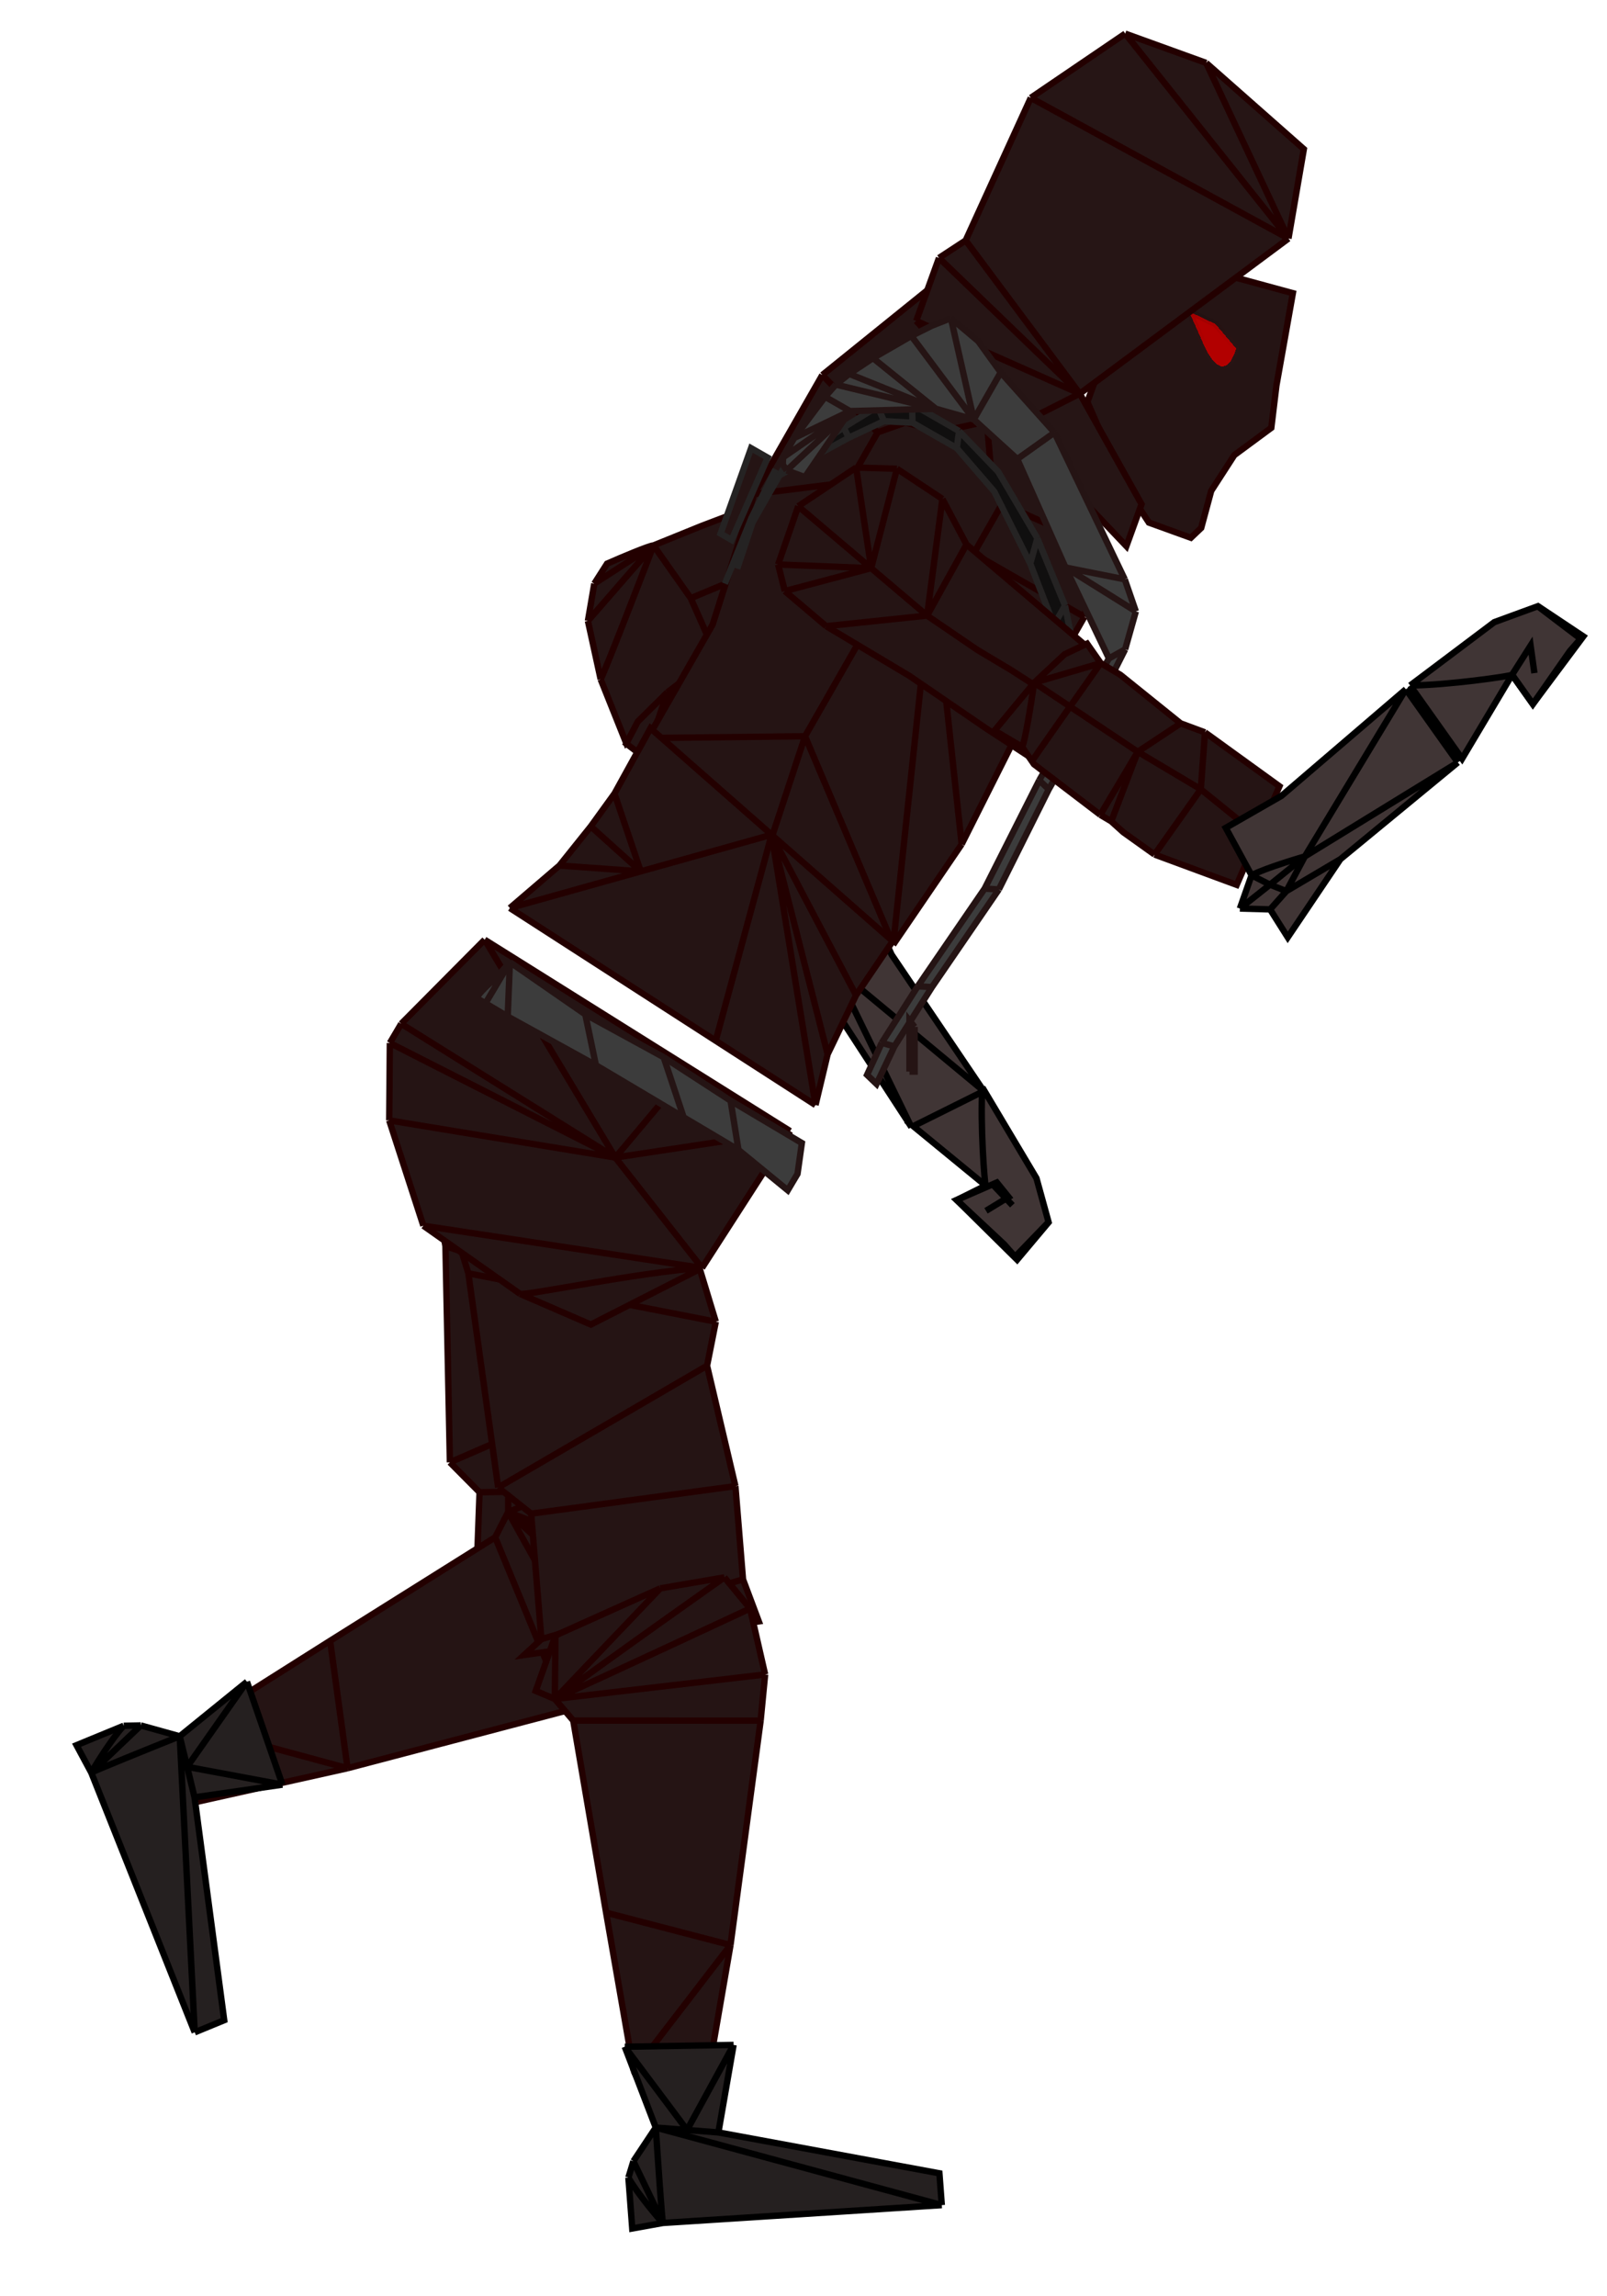 <svg width="252" height="360" viewBox="0 0 252 360" fill="none" xmlns="http://www.w3.org/2000/svg">
<path d="M108.66 254.917L106.981 248.083L107.514 233.429L105.323 214.16L107.495 207.467L104.23 189.228L110.585 173.449L61.467 170L63.294 176.231L68.678 188.935L69.854 195.374L70.549 229.262L75.199 233.946L74.481 253.673L71.51 255.822L108.66 254.917Z" fill="#251414"/>
<path d="M106.981 248.083L108.66 254.917L71.51 255.822L74.481 253.673M106.981 248.083L107.514 233.429M106.981 248.083L74.481 253.673M107.514 233.429L105.323 214.16M107.514 233.429L75.199 233.946M105.323 214.16L107.495 207.467M105.323 214.16L70.549 229.262M107.495 207.467L104.23 189.228M107.495 207.467L69.854 195.374M104.23 189.228L110.585 173.449M104.23 189.228L68.678 188.935M110.585 173.449L61.467 170L63.294 176.231L68.678 188.935M110.585 173.449L68.678 188.935M68.678 188.935L69.854 195.374M69.854 195.374L70.549 229.262M70.549 229.262L75.199 233.946M75.199 233.946L74.481 253.673" stroke="#230000"/>
<path d="M88.836 268.183L95.791 266.078L104.45 259.953L107.435 254.377L102.017 245.737L88.922 233.347L79.713 233.798L79.678 237.05L77.649 241.011L51.767 257.242L30.471 270.699L27.554 273.983L31.038 282.447L54.501 277.215L88.836 268.183Z" fill="#251414"/>
<path d="M31.038 282.447L27.554 273.983L30.471 270.699M31.038 282.447L30.471 270.699M31.038 282.447L54.501 277.215M88.836 268.183L95.791 266.078M88.836 268.183L54.501 277.215M88.836 268.183L77.649 241.011M95.791 266.078L79.678 237.05M95.791 266.078L104.45 259.953M79.678 237.05L77.649 241.011M79.678 237.05L79.713 233.798L88.922 233.347M79.678 237.05C88.508 245.29 104.45 259.953 104.45 259.953M79.678 237.05C88.77 242.518 107.435 254.377 107.435 254.377M79.678 237.05L102.017 245.737M79.678 237.05L88.922 233.347M77.649 241.011L51.767 257.242M51.767 257.242L30.471 270.699M51.767 257.242L54.501 277.215M30.471 270.699L54.501 277.215M104.45 259.953L107.435 254.377M107.435 254.377L102.017 245.737M102.017 245.737L88.922 233.347" stroke="#230000"/>
<path d="M12 273.604L14.316 277.916L30.535 318.622L35.158 316.719L30.506 281.78L44.287 279.791L38.725 263.654L28.186 272.205L22.08 270.507L19.398 270.558L12 273.604Z" fill="#252020"/>
<path d="M14.316 277.916L12 273.604L19.398 270.558M14.316 277.916L30.535 318.622M14.316 277.916C14.537 277.403 17.518 272.561 19.398 270.558M14.316 277.916L22.08 270.507M14.316 277.916C14.643 277.66 23.545 274.066 28.186 272.205M30.535 318.622L35.158 316.719L30.506 281.78M30.535 318.622L28.186 272.205M30.506 281.78L44.287 279.791M30.506 281.78L29.346 276.992M44.287 279.791L38.725 263.654M44.287 279.791L29.346 276.992M38.725 263.654L28.186 272.205M38.725 263.654L29.346 276.992M28.186 272.205L22.08 270.507M28.186 272.205L29.346 276.992M19.398 270.558L22.08 270.507" stroke="black"/>
<path d="M143.426 97.344L135.405 96.381L112.219 102.575L98.194 116.5L94.194 106.5L92.194 97.344L93.194 91.5L95.194 88.368C97.361 87.415 101.852 85.509 102.484 85.509L109.955 82.479L123.577 77.287L137.423 71L145.635 68.807L149.662 70.319L155.366 78.11L155.178 89.029L151.38 94.184L143.426 97.344Z" fill="#251414"/>
<path d="M135.405 96.381L143.426 97.344M135.405 96.381L112.219 102.575M135.405 96.381L129.764 84.95M129.764 84.95L120.844 88.368L115.305 90.882L108.318 93.784M129.764 84.95L143.426 97.344M129.764 84.95C130.434 84.771 135.435 83.435 140.874 81.982M129.764 84.95L137.423 71M143.426 97.344L151.38 94.184M151.38 94.184L155.178 89.029M151.38 94.184L140.874 81.982M155.366 78.11L155.178 89.029M155.366 78.11L149.662 70.319M155.366 78.11C152.442 78.891 144.851 80.92 140.874 81.982M155.178 89.029L140.874 81.982M108.318 93.784L112.219 102.575M108.318 93.784L102.484 85.509M112.219 102.575L98.194 116.5L94.194 106.5M149.662 70.319L145.635 68.807M149.662 70.319L140.874 81.982M145.635 68.807L137.423 71M145.635 68.807L140.874 81.982M137.423 71L123.577 77.287L109.955 82.479L102.484 85.509M102.484 85.509C101.852 85.509 97.361 87.415 95.194 88.368L93.194 91.5M102.484 85.509C100.054 91.84 94.994 104.9 94.194 106.5M102.484 85.509L92.194 97.344M102.484 85.509L93.194 91.5M93.194 91.5L92.194 97.344M92.194 97.344L94.194 106.5" stroke="#230000"/>
<path d="M127.518 123.443L130.817 128.48L135.052 141.54L127.195 144.581L119.339 147.622L111.364 135.611L110.104 131.745L102.886 122.008L101.171 118.843L98.206 116.582L100.013 113.129L104.652 108.539L112.39 102.638L114.782 107.05L116.978 108.682L117.42 109.011L124.934 119.725L125.887 121.484L127.518 123.443Z" fill="#251414"/>
<path d="M111.364 135.611L110.104 131.745M111.364 135.611L119.339 147.622L127.195 144.581M111.364 135.611L120.304 135.316M130.817 128.48L127.518 123.443L125.887 121.484M130.817 128.48L135.052 141.54L127.195 144.581M130.817 128.48L120.304 135.316M110.104 131.745L102.886 122.008L101.171 118.843M110.104 131.745L114.823 125.206M124.934 119.725L117.42 109.011L116.978 108.682M124.934 119.725L125.887 121.484M124.934 119.725C124.582 119.916 118.194 123.379 114.823 125.206M101.171 118.843L98.206 116.582L100.013 113.129L104.652 108.539M101.171 118.843L104.652 108.539M101.171 118.843C106.102 115.639 116.167 109.122 116.978 108.682M114.782 107.05L112.39 102.638L104.652 108.539M114.782 107.05C113.998 107.475 107.702 108.22 104.652 108.539M114.782 107.05L116.978 108.682M104.652 108.539L114.823 125.206M114.823 125.206L120.304 135.316M114.823 125.206L125.887 121.484M120.304 135.316L127.195 144.581" stroke="#230000"/>
<path d="M150.028 188.132L154.569 185.872L142.698 176.133L154.049 170.483L162.53 184.713L164.437 191.622L159.503 197.496L150.028 188.132Z" fill="#403535"/>
<path d="M154.569 185.872L150.028 188.132L159.503 197.496L164.437 191.622L162.53 184.713L154.049 170.483M154.569 185.872L142.698 176.133L154.049 170.483M154.569 185.872C154.385 185.515 153.693 176.063 154.049 170.483" stroke="black"/>
<path d="M164.388 191.635L159.182 197.028L157.464 195.081L150.028 188.132L156.316 185.388L158.161 187.671L154.619 189.825" stroke="black"/>
<path d="M155.66 185.68L158.756 188.958" stroke="black"/>
<path d="M125.48 143.552L128.396 143.012L135.667 140.514L139.814 149.661L154.271 171.052L142.92 176.701L129.847 156.611L118.855 146.64L123.163 144.81L125.48 143.552Z" fill="#403535"/>
<path d="M142.92 176.701L130.626 151.431M142.92 176.701L129.847 156.611M142.92 176.701L154.271 171.052M130.626 151.431C130.626 151.431 129.393 145.43 128.396 143.012M130.626 151.431L125.69 147.722M130.626 151.431L154.271 171.052M128.396 143.012L125.48 143.552L123.163 144.81M128.396 143.012L135.667 140.514L139.814 149.661L154.271 171.052M125.69 147.722L123.163 144.81M125.69 147.722L129.847 156.611M123.163 144.81L118.855 146.64L129.847 156.611" stroke="black"/>
<path d="M118.986 254.193L116.514 247.605L115.32 232.99L110.877 214.113L112.246 207.21L106.859 189.482L111.313 173.065L63 171L64.678 181.391L71.519 193.374L73.444 199.629L78.121 233.2L83.29 237.305L84.897 256.979L82.201 259.463L118.986 254.193Z" fill="#251414"/>
<path d="M116.514 247.605L118.986 254.193L82.201 259.463L84.897 256.979M116.514 247.605L115.32 232.99M116.514 247.605L84.897 256.979M115.32 232.99L110.877 214.113M115.32 232.99L83.29 237.305M110.877 214.113L112.246 207.21M110.877 214.113L78.121 233.2M112.246 207.21L106.859 189.482M112.246 207.21L73.444 199.629M106.859 189.482L111.313 173.065M106.859 189.482L71.519 193.374M111.313 173.065L63 171L64.678 181.391L71.519 193.374M111.313 173.065L71.519 193.374M71.519 193.374L73.444 199.629M73.444 199.629L78.121 233.2M78.121 233.2L83.29 237.305M83.29 237.305L84.897 256.979" stroke="#230000"/>
<path d="M119.279 269.75L119.982 262.518L117.617 252.178L113.598 247.295L103.546 249.014L87.102 256.402L84.011 265.088L87.005 266.36L89.894 269.744L95.044 299.857L99.374 324.674L101.3 328.623L110.453 328.625L114.552 304.937L119.279 269.75Z" fill="#251414"/>
<path d="M110.453 328.625L101.3 328.623L99.374 324.674M110.453 328.625L99.374 324.674M110.453 328.625L114.552 304.937M119.279 269.75L119.982 262.518M119.279 269.75L114.552 304.937M119.279 269.75L89.894 269.744M119.982 262.518L87.005 266.36M119.982 262.518L117.617 252.178M87.005 266.36L89.894 269.744M87.005 266.36L84.011 265.088L87.102 256.402M87.005 266.36C97.987 261.334 117.617 252.178 117.617 252.178M87.005 266.36C95.524 260.035 113.598 247.295 113.598 247.295M87.005 266.36L103.546 249.014M87.005 266.36L87.102 256.402M89.894 269.744L95.044 299.857M95.044 299.857L99.374 324.674M95.044 299.857L114.552 304.937M99.374 324.674L114.552 304.937M117.617 252.178L113.598 247.295M113.598 247.295L103.546 249.014M103.546 249.014L87.102 256.402" stroke="#230000"/>
<path d="M99.143 349.372L103.96 348.507L147.689 345.708L147.313 340.722L112.654 334.312L115.036 320.594L97.97 320.879L102.832 333.549L99.324 338.828L98.541 341.394L99.143 349.372Z" fill="#252020"/>
<path d="M103.96 348.507L99.143 349.372L98.541 341.394M103.96 348.507L147.689 345.708M103.96 348.507C103.542 348.137 99.862 343.802 98.541 341.394M103.96 348.507L99.324 338.828M103.96 348.507C103.819 348.116 103.162 338.539 102.832 333.549M147.689 345.708L147.313 340.722L112.654 334.312M147.689 345.708L102.832 333.549M112.654 334.312L115.036 320.594M112.654 334.312L107.743 333.931M115.036 320.594L97.97 320.879M115.036 320.594L107.743 333.931M97.97 320.879L102.832 333.549M97.97 320.879L107.743 333.931M102.832 333.549L99.324 338.828M102.832 333.549L107.743 333.931M98.541 341.394L99.324 338.828" stroke="black"/>
<path d="M61.135 163.518L62.913 160.503L76.002 147.326L108.218 167.504L123.903 177.327L110.084 198.782L92.657 207.658L81.559 202.852L66.388 192.16L61.034 175.65L61.135 163.518Z" fill="#251414"/>
<path d="M61.135 163.518L62.913 160.503M61.135 163.518L61.034 175.65M61.135 163.518L96.493 181.475M62.913 160.503L76.002 147.326M62.913 160.503L96.493 181.475M76.002 147.326L108.218 167.504M76.002 147.326L96.493 181.475M110.084 198.782L123.903 177.327M110.084 198.782L92.657 207.658L81.559 202.852M110.084 198.782L96.493 181.475M110.084 198.782C100.42 199.418 82.299 203.172 81.559 202.852M110.084 198.782L66.388 192.16M123.903 177.327L108.218 167.504M123.903 177.327L96.493 181.475M81.559 202.852L66.388 192.16M61.034 175.65L66.388 192.16M61.034 175.65L96.493 181.475M108.218 167.504L96.493 181.475" stroke="#230000"/>
<path d="M154.744 66.063L172.113 85.726L170.046 96.708L159.121 115.803L150.802 132.358L140.065 148.104L120.817 131.908L101.569 115.711L111.749 97.918L118.271 77.455L128.948 58.794L146.072 44.973L154.744 66.063Z" fill="#251414"/>
<path d="M154.744 66.063L172.113 85.726M154.744 66.063L146.072 44.973M154.744 66.063L147.487 67.672M154.744 66.063L155.422 73.94M172.113 85.726L170.046 96.708M172.113 85.726L157.156 78.964M170.046 96.708L159.121 115.803M170.046 96.708L152.686 86.776M150.802 132.358L140.065 148.104M150.802 132.358L159.121 115.803M150.802 132.358L146.235 89.997M140.065 148.104L146.235 89.997M140.065 148.104L120.817 131.908M140.065 148.104L126.242 115.426M101.569 115.711L111.749 97.918L118.271 77.455M101.569 115.711L120.817 131.908M101.569 115.711L126.242 115.426M146.072 44.973L128.948 58.794M146.072 44.973L141.968 66.243M118.271 77.455L128.948 58.794M118.271 77.455L133.157 75.603M128.948 58.794L137.626 67.791M159.121 115.803L146.235 89.997M133.157 75.603L132.781 82.3L136.065 87.635L140.643 90.255M133.157 75.603L137.626 67.791M147.487 67.672L141.968 66.243M147.487 67.672L152.065 70.291L155.422 73.94M141.968 66.243L137.626 67.791M155.422 73.94L157.156 78.964M157.156 78.964L152.686 86.776M152.686 86.776L146.235 89.997M146.235 89.997L140.643 90.255M140.643 90.255L126.242 115.426M120.817 131.908L126.242 115.426" stroke="#230000"/>
<path d="M129.784 165.283L127.881 173.244L112.232 163.159L79.953 142.357L87.731 135.692L92.641 129.562L96.361 124.417L102.007 114.175L120.997 130.866L139.987 147.556L134.241 156.027L129.784 165.283Z" fill="#251414"/>
<path d="M79.953 142.357L87.731 135.692M79.953 142.357L112.232 163.159M79.953 142.357L100.475 136.611M127.881 173.244L129.784 165.283M127.881 173.244L112.232 163.159M127.881 173.244L120.997 130.866M129.784 165.283L134.241 156.027M129.784 165.283L120.997 130.866M134.241 156.027L139.987 147.556L120.997 130.866M134.241 156.027L120.997 130.866M87.731 135.692L92.641 129.562M87.731 135.692L100.475 136.611M96.361 124.417L102.007 114.175L120.997 130.866M96.361 124.417L92.641 129.562M96.361 124.417L100.475 136.611M92.641 129.562L100.475 136.611M120.997 130.866L112.232 163.159M120.997 130.866L100.475 136.611" stroke="#230000"/>
<g filter="url(#filter0_d_169_546)">
<path d="M122.244 70.512L122.989 69.21L132.295 63.013L137.63 59.728L143.026 59.359L150.404 63.58L156.54 69.971L162.674 80.393L167.01 90.939L169.113 101.358L167.127 104.83L165.272 93.976L161.556 84.362L155.918 73.072L150.03 66.247L143.086 62.274L138.621 62.024L133.1 64.626L122.244 70.512Z" fill="#100F0F"/>
<path d="M119.513 75.285L122.989 69.21L132.295 63.013M119.513 75.285L122.244 70.512L133.1 64.626M119.513 75.285L118.023 77.889L115.601 85.144M150.03 66.247L150.404 63.58M150.03 66.247L143.086 62.274M150.03 66.247L155.918 73.072L161.556 84.362M150.404 63.58L143.026 59.359M150.404 63.58L156.54 69.971L162.674 80.393M162.674 80.393L161.556 84.362M162.674 80.393L167.01 90.939M161.556 84.362L165.272 93.976M143.086 62.274L143.026 59.359M143.086 62.274L138.621 62.024M167.01 90.939L169.113 101.358L167.127 104.83L165.272 93.976M167.01 90.939L165.272 93.976M143.026 59.359L137.63 59.728M132.295 63.013L137.63 59.728M132.295 63.013L133.1 64.626M133.1 64.626L138.621 62.024M137.63 59.728L138.621 62.024" stroke="#252323"/>
</g>
<g filter="url(#filter1_d_169_546)">
<path d="M113.677 87.5L117.838 77.207L121.625 69.581" stroke="#252323"/>
</g>
<path d="M114.733 84.648L112.997 83.654L117.779 70.261L120.383 71.751L114.733 84.648Z" fill="#251414" stroke="#252323"/>
<g style="mix-blend-mode:darken" filter="url(#filter2_di_169_546)">
<path d="M173.049 64.656L167.516 52.021L176.019 28.511L199.738 34.963L197.158 49.449L196.358 56.071L190.556 60.353L186.934 65.956L185.364 71.768L183.743 73.308L177.161 70.928L173.049 64.656Z" fill="#251414"/>
<path d="M173.049 64.656L167.516 52.021L176.019 28.511L199.738 34.963L197.158 49.449L196.358 56.071L190.556 60.353L186.934 65.956L185.364 71.768L183.743 73.308L177.161 70.928L173.049 64.656Z" stroke="#230000"/>
</g>
<g filter="url(#filter3_dd_169_546)">
<path d="M192.2 49.325C190.285 50.216 188.483 45.396 188.483 45.396L186.452 40.827L190.615 42.806L193.844 46.623C193.844 46.623 193.319 48.803 192.2 49.325Z" fill="#B20000" shape-rendering="crispEdges"/>
<path d="M192.2 49.325C190.285 50.216 188.483 45.396 188.483 45.396L186.452 40.827L190.615 42.806L193.844 46.623C193.844 46.623 193.319 48.803 192.2 49.325Z" stroke="url(#paint0_linear_169_546)" shape-rendering="crispEdges"/>
</g>
<path d="M202.049 37.394L169.327 61.714L179.012 79.041L176.631 85.624L158.913 66.987L143.676 50.311L147.247 40.437L151.429 37.696L161.642 15.336L176.448 5.272L189.143 9.863L204.46 23.378L202.049 37.394Z" fill="#261515"/>
<path d="M169.327 61.714L202.049 37.394M169.327 61.714L179.012 79.041L176.631 85.624L158.913 66.987M169.327 61.714L143.676 50.311M169.327 61.714L147.247 40.437M169.327 61.714L151.429 37.696M169.327 61.714L158.913 66.987M202.049 37.394L161.642 15.336M202.049 37.394L176.448 5.272M202.049 37.394L189.143 9.863M202.049 37.394L204.46 23.378L189.143 9.863M189.143 9.863L176.448 5.272M176.448 5.272L161.642 15.336M161.642 15.336L151.429 37.696M151.429 37.696L147.247 40.437M147.247 40.437L143.676 50.311M143.676 50.311L158.913 66.987" stroke="#230000"/>
<g filter="url(#filter4_d_169_546)">
<path d="M126.218 70.802L123.366 69.746L122.746 68.816L122.809 67.699L124.547 64.661L129.388 58.214L131.063 56.292L133.173 54.619L136.895 52.14L142.912 48.67L146.138 47.06L149.116 45.883L153.393 49.482L156.925 54.383L165.355 63.814L176.382 86.829L178.116 91.853L176.438 97.806L172.155 106.3L164.458 119.754L156.635 135.44L146.146 150.753L140.25 160.052L137.456 165.942L135.968 164.515L138.266 159.493L143.914 150.628L154.403 135.315L162.97 118.326L170.915 104.439L173.895 99.231L167.08 84.963L159.523 67.966L152.704 61.761L146.752 60.084L133.294 60.449L126.218 70.802Z" fill="#3C3C3C"/>
<path d="M123.366 69.746L126.218 70.802L133.294 60.449M123.366 69.746L122.746 68.816L122.809 67.699M123.366 69.746L133.294 60.449M122.809 67.699L124.547 64.661M122.809 67.699L133.294 60.449M124.547 64.661L129.388 58.214M124.547 64.661L133.294 60.449M129.388 58.214L131.063 56.292M129.388 58.214L133.294 60.449M131.063 56.292L133.173 54.619M131.063 56.292L146.752 60.084M133.173 54.619L136.895 52.14M133.173 54.619L146.752 60.084M149.116 45.883L152.704 61.761M149.116 45.883L146.138 47.06L142.912 48.67M149.116 45.883L153.393 49.482L156.925 54.383M165.355 63.814L176.382 86.829M165.355 63.814L156.925 54.383M165.355 63.814L159.523 67.966M176.382 86.829L178.116 91.853M176.382 86.829L167.08 84.963M178.116 91.853L176.438 97.806M178.116 91.853L167.08 84.963M176.438 97.806L172.155 106.3M176.438 97.806L173.895 99.231M172.155 106.3L164.458 119.754M172.155 106.3L170.915 104.439M162.97 118.326L170.915 104.439M162.97 118.326L154.403 135.315M162.97 118.326L164.458 119.754M170.915 104.439L173.895 99.231M173.895 99.231L167.08 84.963M159.523 67.966L152.704 61.761M159.523 67.966L167.08 84.963M152.704 61.761L146.752 60.084M152.704 61.761L142.912 48.67M152.704 61.761L156.925 54.383M146.752 60.084L133.294 60.449M146.752 60.084L136.895 52.14M136.895 52.14L142.912 48.67M138.266 159.493L135.968 164.515L137.456 165.942L140.25 160.052M138.266 159.493L143.914 150.628M138.266 159.493L140.25 160.052M140.25 160.052L146.146 150.753M143.914 150.628L154.403 135.315M143.914 150.628L146.146 150.753M154.403 135.315L156.635 135.44M146.146 150.753L156.635 135.44M156.635 135.44L164.458 119.754" stroke="#251414"/>
</g>
<g filter="url(#filter5_d_169_546)">
<g filter="url(#filter6_d_169_546)">
<path d="M74.704 148.449C75.113 147.761 76.686 146.136 77.607 145.52L79.96 142.847L91.781 151.03L104.073 157.749L114.565 164.561L125.743 171.199L125.064 176.03L123.532 178.61L115.801 172.273L107.203 167.167L93.446 158.997L79.614 151.364L76.13 149.295L74.704 148.449Z" fill="#3C3C3C"/>
<path d="M79.96 142.847L77.607 145.52C76.686 146.136 75.113 147.761 74.704 148.449L76.13 149.295M79.96 142.847L91.781 151.03M79.96 142.847L79.614 151.364M79.96 142.847L76.13 149.295M79.614 151.364L76.13 149.295M79.614 151.364L93.446 158.997M107.203 167.167L93.446 158.997M107.203 167.167L115.801 172.273M107.203 167.167L104.073 157.749M104.073 157.749L91.781 151.03M104.073 157.749L114.565 164.561M93.446 158.997L91.781 151.03M114.565 164.561L125.743 171.199L125.064 176.03L123.532 178.61L115.801 172.273M114.565 164.561L115.801 172.273" stroke="#251414"/>
</g>
<path d="M143.419 164H142.619V156L143.419 157V164Z" fill="#1F1F1F"/>
<path d="M142.619 164H143.419V157M142.619 164V156L143.419 157M142.619 164C142.619 163.619 143.086 160.175 143.419 157" stroke="#251414"/>
</g>
<path d="M147.783 78.223L151.562 85.362L169.864 100.887L164.863 109.102L161.387 118.611L154.639 114.198L142.611 105.963L129.555 98.167L123.073 92.668L122.021 88.498L125.173 79.37L134.253 73.303L140.653 73.487L147.783 78.223Z" fill="#251414"/>
<path d="M151.562 85.362L147.783 78.223M151.562 85.362L169.864 100.887L164.863 109.102M151.562 85.362L145.382 96.512M145.382 96.512L153.274 101.894L158.497 105.013L164.863 109.102M145.382 96.512L147.783 78.223M145.382 96.512C144.854 96.064 140.906 92.715 136.612 89.073M145.382 96.512L129.555 98.167M147.783 78.223L140.653 73.487M140.653 73.487L134.253 73.303M140.653 73.487L136.612 89.073M125.173 79.37L134.253 73.303M125.173 79.37L122.021 88.498M125.173 79.37C127.481 81.328 133.474 86.411 136.612 89.073M134.253 73.303L136.612 89.073M164.863 109.102L161.387 118.611L154.639 114.198L142.611 105.963L129.555 98.167M122.021 88.498L123.073 92.668M122.021 88.498L136.612 89.073M123.073 92.668L129.555 98.167M123.073 92.668L136.612 89.073" stroke="#230000"/>
<path d="M176.151 130.474L181.052 133.971L193.932 138.726L197.285 130.997L200.637 123.268L188.956 114.82L185.143 113.406L175.702 105.804L172.609 103.964L170.468 100.911L166.945 102.578L162.173 107.03L155.968 114.526L160.281 117.093L161.824 119.352L162.135 119.807L172.54 127.743L174.259 128.766L176.151 130.474Z" fill="#251414"/>
<path d="M188.956 114.82L185.143 113.406M188.956 114.82L200.637 123.268L197.285 130.997M188.956 114.82L188.303 123.74M181.052 133.971L176.151 130.474L174.259 128.766M181.052 133.971L193.932 138.726L197.285 130.997M181.052 133.971L188.303 123.74M185.143 113.406L175.702 105.804L172.609 103.964M185.143 113.406L178.42 117.86M172.54 127.743L162.135 119.807L161.824 119.352M172.54 127.743L174.259 128.766M172.54 127.743C172.744 127.399 176.46 121.155 178.42 117.86M172.609 103.964L170.468 100.911L166.945 102.578L162.173 107.03M172.609 103.964L162.173 107.03M172.609 103.964C169.21 108.763 162.295 118.559 161.824 119.352M160.281 117.093L155.968 114.526L162.173 107.03M160.281 117.093C160.737 116.326 161.732 110.065 162.173 107.03M160.281 117.093L161.824 119.352M162.173 107.03L178.42 117.86M178.42 117.86L188.303 123.74M178.42 117.86L174.259 128.766M188.303 123.74L197.285 130.997" stroke="#230000"/>
<path d="M240.371 110.384L237.112 105.793L229.277 118.944L221.13 107.466L234.328 97.538L241.173 95.033L248.287 99.772L240.371 110.384Z" fill="#403535"/>
<path d="M237.112 105.793L240.371 110.384L248.287 99.772L241.173 95.033L234.328 97.538L221.13 107.466M237.112 105.793L229.277 118.944L221.13 107.466M237.112 105.793C236.776 106.012 227.032 107.43 221.13 107.466" stroke="black"/>
<path d="M241.196 95.084L247.862 100.143L246.166 102.085L240.371 110.385L238.416 107.63L237.112 105.793L240.017 101.22L240.615 105.529" stroke="black"/>
<path d="M194.43 142.438L196.261 137.22L192.215 129.786L200.956 124.771L220.46 108.057L228.606 119.535L210.189 134.703L201.937 146.95L199.173 142.571L194.43 142.438Z" fill="#403535"/>
<path d="M228.606 119.535L204.621 134.267M228.606 119.535L210.189 134.703M228.606 119.535L220.46 108.057M204.621 134.267C204.621 134.267 198.592 135.999 196.261 137.22M204.621 134.267L201.719 139.71M204.621 134.267L199.153 138.695M204.621 134.267L220.46 108.057M194.43 142.438L196.261 137.22M194.43 142.438L199.153 138.695M194.43 142.438L199.173 142.571M196.261 137.22L192.215 129.786L200.956 124.771L220.46 108.057M196.261 137.22L199.153 138.695M199.153 138.695L201.719 139.71M201.719 139.71L199.173 142.571M201.719 139.71L210.189 134.703M199.173 142.571L201.937 146.95L210.189 134.703" stroke="black"/>
<defs>
<filter id="filter0_d_169_546" x="111.126" y="58.85" width="62.514" height="55.438" filterUnits="userSpaceOnUse" color-interpolation-filters="sRGB">
<feFlood flood-opacity="0" result="BackgroundImageFix"/>
<feColorMatrix in="SourceAlpha" type="matrix" values="0 0 0 0 0 0 0 0 0 0 0 0 0 0 0 0 0 0 127 0" result="hardAlpha"/>
<feOffset dy="4"/>
<feGaussianBlur stdDeviation="2"/>
<feComposite in2="hardAlpha" operator="out"/>
<feColorMatrix type="matrix" values="0 0 0 0 0 0 0 0 0 0 0 0 0 0 0 0 0 0 0.25 0"/>
<feBlend mode="normal" in2="BackgroundImageFix" result="effect1_dropShadow_169_546"/>
<feBlend mode="normal" in="SourceGraphic" in2="effect1_dropShadow_169_546" result="shape"/>
</filter>
<filter id="filter1_d_169_546" x="109.213" y="69.359" width="16.859" height="26.329" filterUnits="userSpaceOnUse" color-interpolation-filters="sRGB">
<feFlood flood-opacity="0" result="BackgroundImageFix"/>
<feColorMatrix in="SourceAlpha" type="matrix" values="0 0 0 0 0 0 0 0 0 0 0 0 0 0 0 0 0 0 127 0" result="hardAlpha"/>
<feOffset dy="4"/>
<feGaussianBlur stdDeviation="2"/>
<feComposite in2="hardAlpha" operator="out"/>
<feColorMatrix type="matrix" values="0 0 0 0 0 0 0 0 0 0 0 0 0 0 0 0 0 0 0.25 0"/>
<feBlend mode="normal" in2="BackgroundImageFix" result="effect1_dropShadow_169_546"/>
<feBlend mode="normal" in="SourceGraphic" in2="effect1_dropShadow_169_546" result="shape"/>
</filter>
<filter id="filter2_di_169_546" x="162.978" y="24.907" width="41.333" height="54.276" filterUnits="userSpaceOnUse" color-interpolation-filters="sRGB">
<feFlood flood-opacity="0" result="BackgroundImageFix"/>
<feColorMatrix in="SourceAlpha" type="matrix" values="0 0 0 0 0 0 0 0 0 0 0 0 0 0 0 0 0 0 127 0" result="hardAlpha"/>
<feOffset dy="1"/>
<feGaussianBlur stdDeviation="2"/>
<feComposite in2="hardAlpha" operator="out"/>
<feColorMatrix type="matrix" values="0 0 0 0 1 0 0 0 0 1 0 0 0 0 1 0 0 0 1 0"/>
<feBlend mode="normal" in2="BackgroundImageFix" result="effect1_dropShadow_169_546"/>
<feBlend mode="normal" in="SourceGraphic" in2="effect1_dropShadow_169_546" result="shape"/>
<feColorMatrix in="SourceAlpha" type="matrix" values="0 0 0 0 0 0 0 0 0 0 0 0 0 0 0 0 0 0 127 0" result="hardAlpha"/>
<feOffset dx="3" dy="10"/>
<feGaussianBlur stdDeviation="2.65"/>
<feComposite in2="hardAlpha" operator="arithmetic" k2="-1" k3="1"/>
<feColorMatrix type="matrix" values="0 0 0 0 0 0 0 0 0 0 0 0 0 0 0 0 0 0 0.25 0"/>
<feBlend mode="normal" in2="shape" result="effect2_innerShadow_169_546"/>
</filter>
<filter id="filter3_dd_169_546" x="181.446" y="39.795" width="16.944" height="18.14" filterUnits="userSpaceOnUse" color-interpolation-filters="sRGB">
<feFlood flood-opacity="0" result="BackgroundImageFix"/>
<feColorMatrix in="SourceAlpha" type="matrix" values="0 0 0 0 0 0 0 0 0 0 0 0 0 0 0 0 0 0 127 0" result="hardAlpha"/>
<feOffset dy="4"/>
<feGaussianBlur stdDeviation="2"/>
<feComposite in2="hardAlpha" operator="out"/>
<feColorMatrix type="matrix" values="0 0 0 0 0 0 0 0 0 0 0 0 0 0 0 0 0 0 0.25 0"/>
<feBlend mode="normal" in2="BackgroundImageFix" result="effect1_dropShadow_169_546"/>
<feColorMatrix in="SourceAlpha" type="matrix" values="0 0 0 0 0 0 0 0 0 0 0 0 0 0 0 0 0 0 127 0" result="hardAlpha"/>
<feOffset dy="4"/>
<feGaussianBlur stdDeviation="2"/>
<feComposite in2="hardAlpha" operator="out"/>
<feColorMatrix type="matrix" values="0 0 0 0 0 0 0 0 0 0 0 0 0 0 0 0 0 0 0.25 0"/>
<feBlend mode="normal" in2="effect1_dropShadow_169_546" result="effect2_dropShadow_169_546"/>
<feBlend mode="normal" in="SourceGraphic" in2="effect2_dropShadow_169_546" result="shape"/>
</filter>
<filter id="filter4_d_169_546" x="118.238" y="45.308" width="64.402" height="129.475" filterUnits="userSpaceOnUse" color-interpolation-filters="sRGB">
<feFlood flood-opacity="0" result="BackgroundImageFix"/>
<feColorMatrix in="SourceAlpha" type="matrix" values="0 0 0 0 0 0 0 0 0 0 0 0 0 0 0 0 0 0 127 0" result="hardAlpha"/>
<feOffset dy="4"/>
<feGaussianBlur stdDeviation="2"/>
<feComposite in2="hardAlpha" operator="out"/>
<feColorMatrix type="matrix" values="0 0 0 0 0 0 0 0 0 0 0 0 0 0 0 0 0 0 0.25 0"/>
<feBlend mode="normal" in2="BackgroundImageFix" result="effect1_dropShadow_169_546"/>
<feBlend mode="normal" in="SourceGraphic" in2="effect1_dropShadow_169_546" result="shape"/>
</filter>
<filter id="filter5_d_169_546" x="70.019" y="142.182" width="77.9" height="45.183" filterUnits="userSpaceOnUse" color-interpolation-filters="sRGB">
<feFlood flood-opacity="0" result="BackgroundImageFix"/>
<feColorMatrix in="SourceAlpha" type="matrix" values="0 0 0 0 0 0 0 0 0 0 0 0 0 0 0 0 0 0 127 0" result="hardAlpha"/>
<feOffset dy="4"/>
<feGaussianBlur stdDeviation="2"/>
<feComposite in2="hardAlpha" operator="out"/>
<feColorMatrix type="matrix" values="0 0 0 0 0 0 0 0 0 0 0 0 0 0 0 0 0 0 0.25 0"/>
<feBlend mode="normal" in2="BackgroundImageFix" result="effect1_dropShadow_169_546"/>
<feBlend mode="normal" in="SourceGraphic" in2="effect1_dropShadow_169_546" result="shape"/>
</filter>
<filter id="filter6_d_169_546" x="70.019" y="142.182" width="60.265" height="45.183" filterUnits="userSpaceOnUse" color-interpolation-filters="sRGB">
<feFlood flood-opacity="0" result="BackgroundImageFix"/>
<feColorMatrix in="SourceAlpha" type="matrix" values="0 0 0 0 0 0 0 0 0 0 0 0 0 0 0 0 0 0 127 0" result="hardAlpha"/>
<feOffset dy="4"/>
<feGaussianBlur stdDeviation="2"/>
<feComposite in2="hardAlpha" operator="out"/>
<feColorMatrix type="matrix" values="0 0 0 0 0 0 0 0 0 0 0 0 0 0 0 0 0 0 0.25 0"/>
<feBlend mode="normal" in2="BackgroundImageFix" result="effect1_dropShadow_169_546"/>
<feBlend mode="normal" in="SourceGraphic" in2="effect1_dropShadow_169_546" result="shape"/>
</filter>
<linearGradient id="paint0_linear_169_546" x1="197.67" y1="43.396" x2="195.917" y2="51.05" gradientUnits="userSpaceOnUse">
<stop stop-opacity="0.1"/>
<stop offset="1" stop-color="#FF0000" stop-opacity="0"/>
<stop offset="1" stop-color="#FF0000" stop-opacity="0"/>
</linearGradient>
</defs>
</svg>

